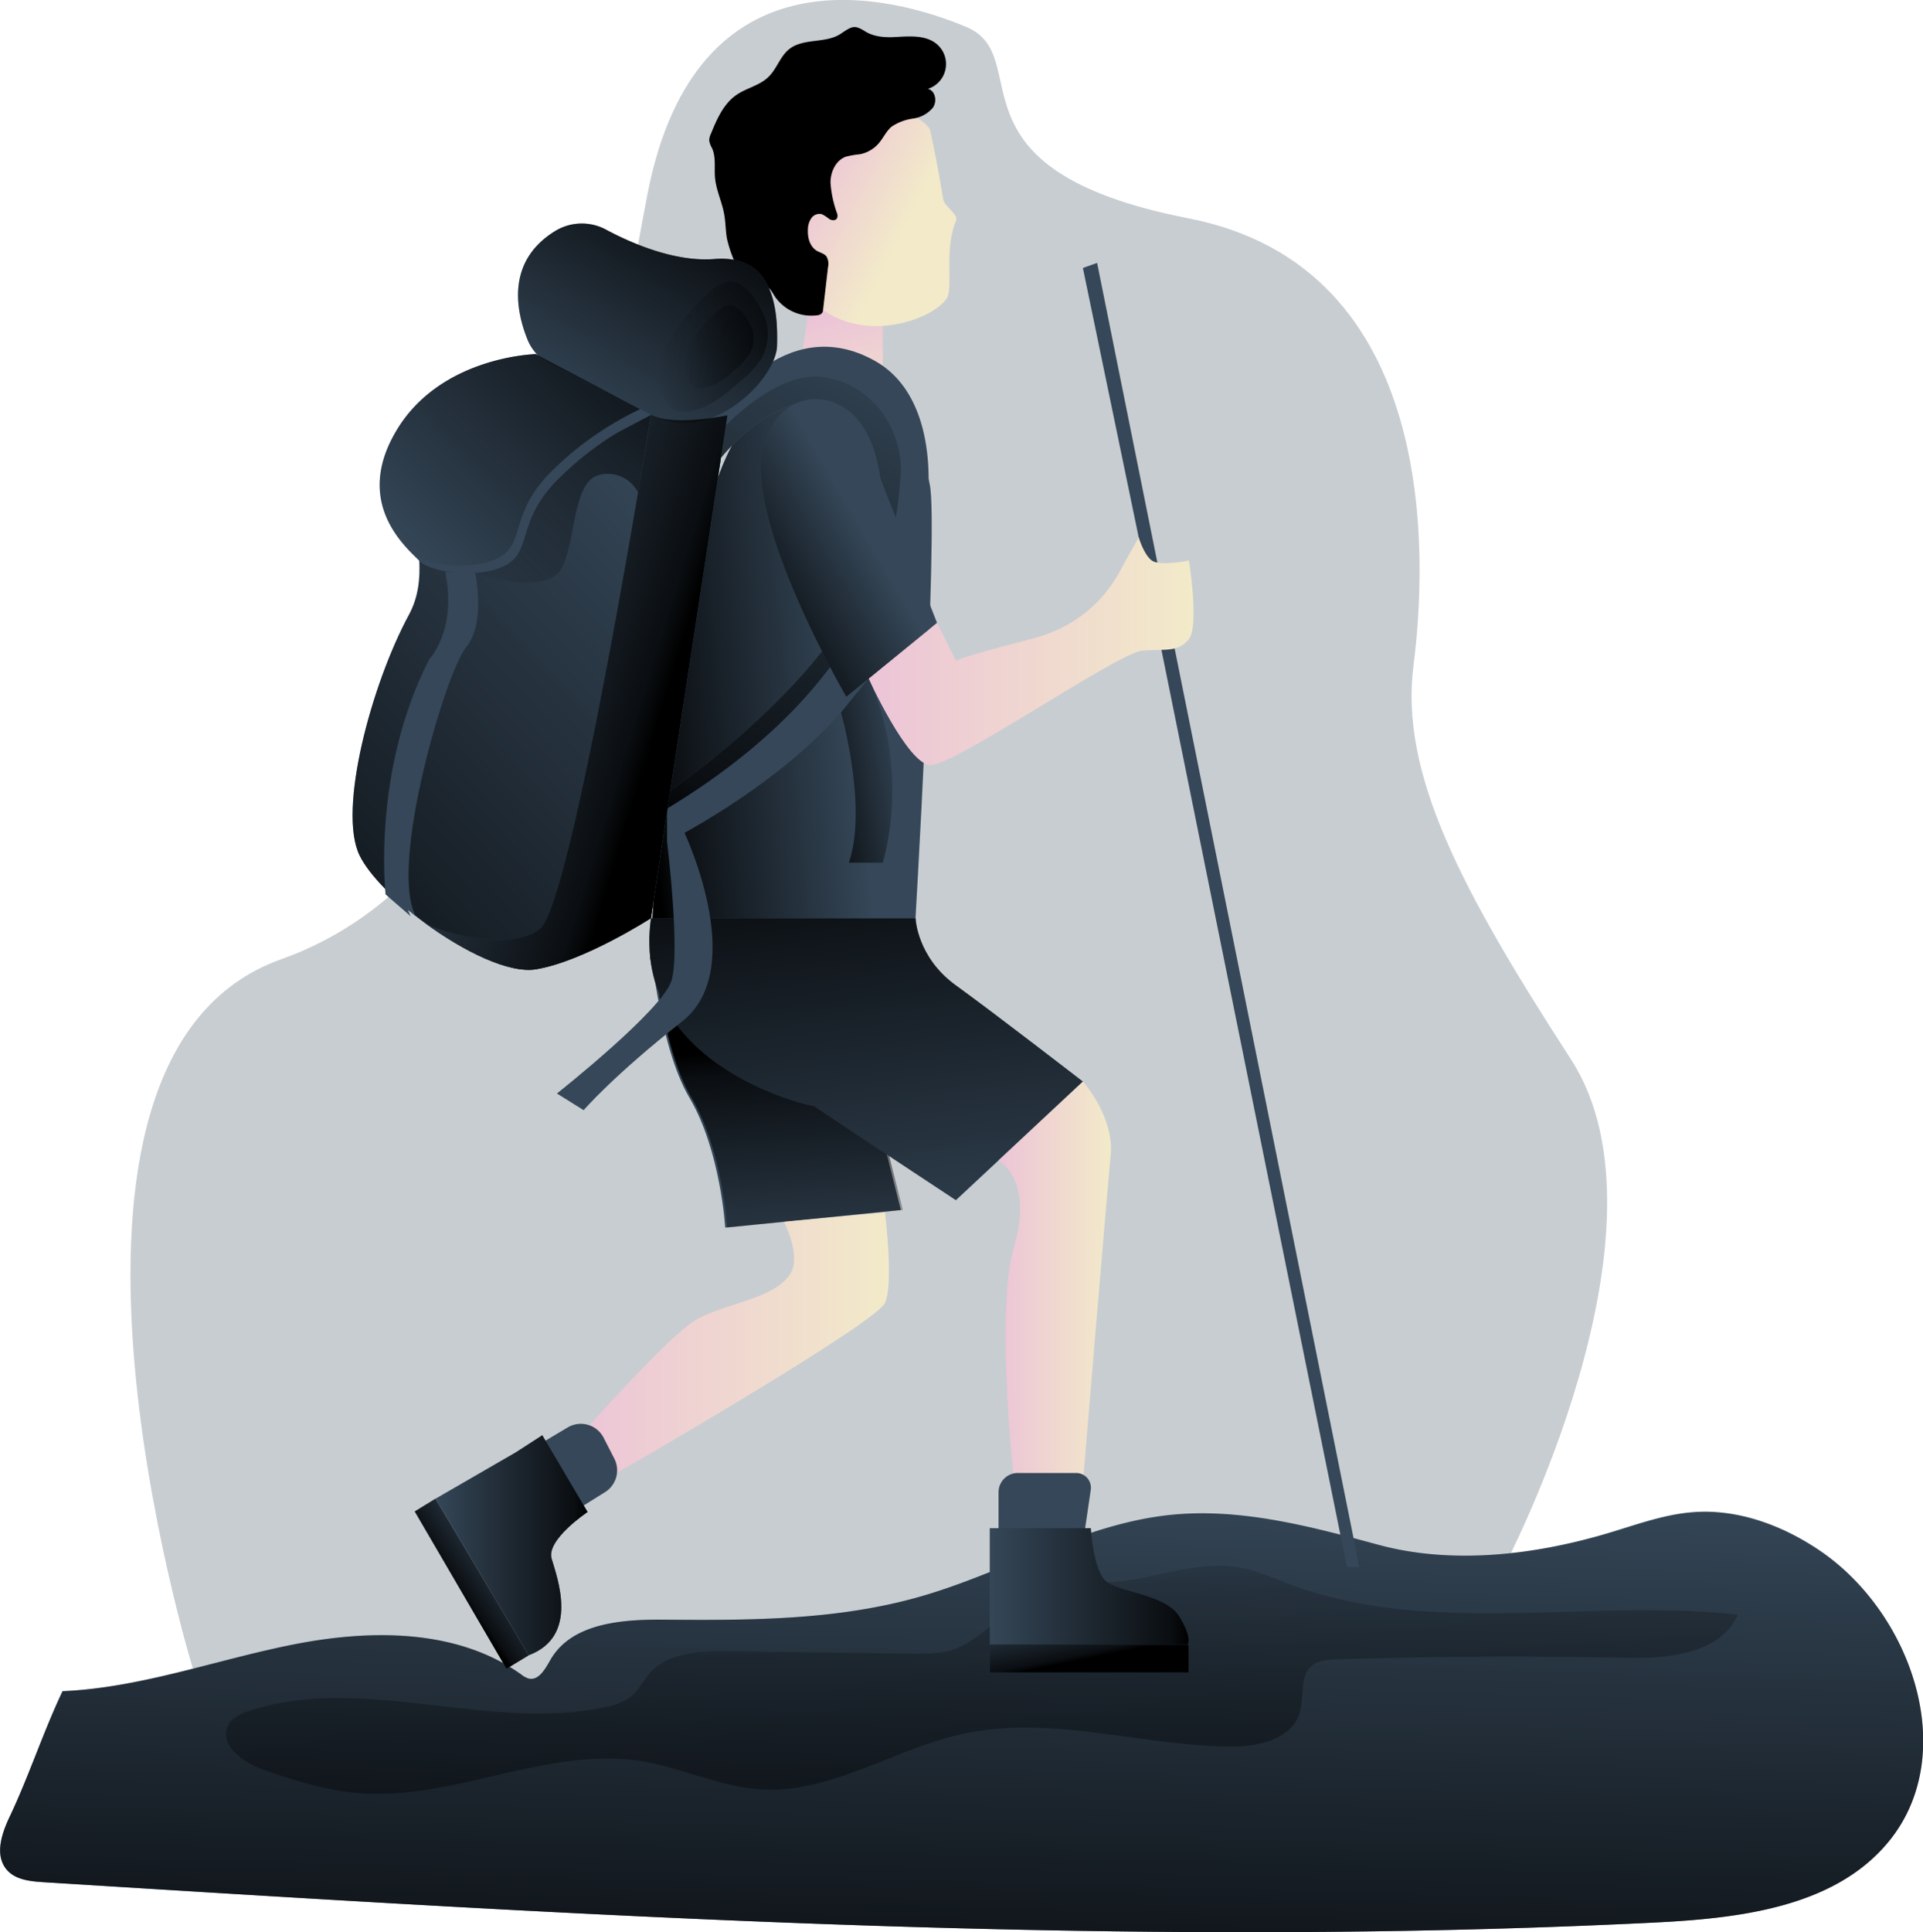 <svg id="Layer_1" data-name="Layer 1" xmlns="http://www.w3.org/2000/svg" xmlns:xlink="http://www.w3.org/1999/xlink" viewBox="0 0 392.15 393.92"><defs><linearGradient id="linear-gradient" x1="225.31" y1="327.19" x2="221.93" y2="447.14" gradientUnits="userSpaceOnUse"><stop offset="0" stop-opacity="0"/><stop offset="0.91" stop-opacity="0.8"/><stop offset="1"/></linearGradient><linearGradient id="linear-gradient-2" x1="226.05" y1="323.47" x2="231.3" y2="476.64" xlink:href="#linear-gradient"/><linearGradient id="linear-gradient-3" x1="189.41" y1="292.53" x2="185.47" y2="241.01" xlink:href="#linear-gradient"/><linearGradient id="linear-gradient-4" x1="196.93" y1="91.59" x2="204.54" y2="118.06" gradientUnits="userSpaceOnUse"><stop offset="0" stop-color="#ecc4d7"/><stop offset="0.42" stop-color="#efd4d1"/><stop offset="1" stop-color="#f2eac9"/></linearGradient><linearGradient id="linear-gradient-5" x1="191.04" y1="63.99" x2="211.5" y2="74.5" xlink:href="#linear-gradient-4"/><linearGradient id="linear-gradient-6" x1="200.28" y1="161.31" x2="157.76" y2="165.53" xlink:href="#linear-gradient"/><linearGradient id="linear-gradient-7" x1="204.5" y1="160.11" x2="270.77" y2="160.11" xlink:href="#linear-gradient-4"/><linearGradient id="linear-gradient-8" x1="171.59" y1="131.41" x2="62.72" y2="232.77" xlink:href="#linear-gradient"/><linearGradient id="linear-gradient-9" x1="124.62" y1="145.87" x2="171.25" y2="99.75" xlink:href="#linear-gradient"/><linearGradient id="linear-gradient-10" x1="210.35" y1="93.02" x2="157.7" y2="192.69" xlink:href="#linear-gradient"/><linearGradient id="linear-gradient-11" x1="108" y1="138.18" x2="159.99" y2="86.75" xlink:href="#linear-gradient"/><linearGradient id="linear-gradient-12" x1="112.4" y1="155.72" x2="162.71" y2="171.12" xlink:href="#linear-gradient"/><linearGradient id="linear-gradient-13" x1="211.08" y1="291.83" x2="199.53" y2="198.35" xlink:href="#linear-gradient"/><linearGradient id="linear-gradient-14" x1="230.97" y1="288.72" x2="253.92" y2="288.72" xlink:href="#linear-gradient-4"/><linearGradient id="linear-gradient-15" x1="144.84" y1="302.06" x2="208.65" y2="302.06" xlink:href="#linear-gradient-4"/><linearGradient id="linear-gradient-16" x1="229.21" y1="350.74" x2="269.77" y2="350.74" xlink:href="#linear-gradient"/><linearGradient id="linear-gradient-17" x1="116.18" y1="342.35" x2="147.19" y2="342.35" xlink:href="#linear-gradient"/><linearGradient id="linear-gradient-18" x1="219.49" y1="325.34" x2="222.12" y2="338.1" xlink:href="#linear-gradient"/><linearGradient id="linear-gradient-19" x1="104.59" y1="316.93" x2="93.32" y2="324.81" xlink:href="#linear-gradient"/><linearGradient id="linear-gradient-20" x1="212.78" y1="183.14" x2="192.88" y2="186.89" xlink:href="#linear-gradient"/><linearGradient id="linear-gradient-21" x1="202.95" y1="134.68" x2="178.74" y2="148.76" xlink:href="#linear-gradient"/><linearGradient id="linear-gradient-22" x1="145.33" y1="114.09" x2="172.92" y2="69.89" xlink:href="#linear-gradient"/><linearGradient id="linear-gradient-23" x1="161.29" y1="97.99" x2="183.93" y2="97.99" xlink:href="#linear-gradient"/><linearGradient id="linear-gradient-24" x1="166.65" y1="97.99" x2="181.04" y2="97.99" xlink:href="#linear-gradient"/></defs><title>68. Hiking</title><path d="M334.2,346.53s36-68.55,13.52-103.26S312.81,185,315.62,163s5.29-81.16-45.85-91.16S239,38.94,224.4,32.8s-55-17.39-65,34.14-18.37,135.9-74.69,155.94-18,144.64-18,144.64S289.72,416.36,334.2,346.53Z" transform="translate(-27.37 -27.32)" fill="#354758" opacity="0.27"/><path d="M40.12,372.1c16.05-.69,31.39-6.42,47.14-9.53s33.35-3.2,46.42,6.14a4.38,4.38,0,0,0,1.48.81c2.09.5,3.43-2,4.51-3.9,4.33-7.41,14.54-8.18,23.12-8.1,17.54.15,35.35.13,52.22-4.7,17.22-4.93,33.12-14.78,50.94-16.65,14.3-1.5,28.58,2.31,42.46,6.07,14.9,4.05,31.46,2.15,46.28-2.18,5.93-1.73,11.8-4,18-4.46,9-.68,18,2.63,25.49,7.64,19.05,12.7,28.88,41.44,14.54,59.28-11,13.66-30.59,15.89-48.09,16.76-109.43,5.42-219-1.41-328.4-8.24-2.71-.17-5.74-.48-7.5-2.56-2.52-3-1-7.45.71-11C33.35,389.18,36.17,380.44,40.12,372.1Z" transform="translate(-27.37 -27.32)" fill="#354758"/><path d="M40.12,372.1c16.05-.69,31.39-6.42,47.14-9.53s33.35-3.2,46.42,6.14a4.38,4.38,0,0,0,1.48.81c2.09.5,3.43-2,4.51-3.9,4.33-7.41,14.54-8.18,23.12-8.1,17.54.15,35.35.13,52.22-4.7,17.22-4.93,33.12-14.78,50.94-16.65,14.3-1.5,28.58,2.31,42.46,6.07,14.9,4.05,31.46,2.15,46.28-2.18,5.93-1.73,11.8-4,18-4.46,9-.68,18,2.63,25.49,7.64,19.05,12.7,28.88,41.44,14.54,59.28-11,13.66-30.59,15.89-48.09,16.76-109.43,5.42-219-1.41-328.4-8.24-2.71-.17-5.74-.48-7.5-2.56-2.52-3-1-7.45.71-11C33.35,389.18,36.17,380.44,40.12,372.1Z" transform="translate(-27.37 -27.32)" fill="url(#linear-gradient)"/><path d="M280.63,347c3.4.66,6.59,2.11,9.83,3.33,28.72,10.73,60.82,2.84,91.3,6.17-3.58,8.05-14.42,9-23.22,8.8q-29.3-.6-58.59.31c-1.77.05-3.69.17-5.05,1.3-2.59,2.18-1.5,6.37-2.5,9.61-1.69,5.53-8.8,7-14.58,6.88-18.17-.33-36.46-6.45-54.21-2.57-13.94,3.05-26.74,12.14-41,11.29-8.37-.49-16.16-4.43-24.44-5.75-19.06-3.05-38,7.92-57.21,6.53-6.87-.49-13.53-2.55-20-4.85-4.09-1.45-9.06-5.11-7.06-9,.86-1.64,2.73-2.44,4.49-3,23.08-7.42,48.52,4.3,72.25-.67a12,12,0,0,0,5.79-2.49c1.31-1.21,2.08-2.87,3.22-4.23,3.76-4.49,10.44-4.78,16.29-4.7l37.28.49c3,0,6.12.07,9-1,3.07-1.14,5.54-3.42,8.17-5.37,7.15-5.29,15.17-7.62,23.91-8.24S271.89,345.25,280.63,347Z" transform="translate(-27.37 -27.32)" fill="url(#linear-gradient-2)"/><path d="M159.81,218s1.73,22.25,8.13,33.06,7.32,26.53,7.32,26.53L211.08,274l-8.5-33.47Z" transform="translate(-27.37 -27.32)" fill="#354758"/><path d="M160.22,218s1.72,22.25,8.13,33.06,7.32,26.53,7.32,26.53L211.49,274,203,240.48Z" transform="translate(-27.37 -27.32)" fill="url(#linear-gradient-3)"/><path d="M192.64,88.18,190.39,103s6.33,7,17,0V93.75S197.61,82.55,192.64,88.18Z" transform="translate(-27.37 -27.32)" fill="url(#linear-gradient-4)"/><polygon points="232.22 109.6 220.83 54.63 223.73 53.6 277.21 319.47 274.67 319.47 232.22 109.6" fill="#354758"/><path d="M217,53.61s1.5,6.8,2.73,14.42c.2,1.28,3.14,3.06,2.62,4.26-2.53,5.82-.52,13.81-1.92,15.89-3.15,4.69-18.87,9.86-27.77,0S182.58,52.69,198,50.54,215.85,52.23,217,53.61Z" transform="translate(-27.37 -27.32)" fill="url(#linear-gradient-5)"/><path d="M210.26,34.85c2.79-.15,5.88-.37,8.06,1.39a5.32,5.32,0,0,1-1.73,9.2c1.53.34,1.94,2.56,1,3.86a6.41,6.41,0,0,1-4,2.19,10.43,10.43,0,0,0-4.38,1.64c-1.12.92-1.71,2.33-2.66,3.43a6.8,6.8,0,0,1-3.84,2.21,18.2,18.2,0,0,0-2.86.5c-2,.73-3.09,3-3.12,5.2a22.56,22.56,0,0,0,1.32,6.29,1.39,1.39,0,0,1,0,1.08c-.3.51-1.07.44-1.57.13A8,8,0,0,0,195,71a2,2,0,0,0-2.17.79,4.15,4.15,0,0,0-.71,2.33c-.09,1.65.41,3.51,1.84,4.34.66.38,1.48.54,1.94,1.13a3,3,0,0,1,.32,2.23l-1,8.64a1.52,1.52,0,0,1-.15.6,1.42,1.42,0,0,1-1.08.54,9,9,0,0,1-8.8-4.13c-.41-.67-.8-1.45-1.54-1.72s-1.5.09-2.27,0c-1.53-.1-2.48-1.67-3.16-3a25.7,25.7,0,0,1-2.6-6.75c-.3-1.65-.27-3.35-.57-5-.45-2.53-1.64-4.9-1.87-7.46-.18-2,.24-4.2-.63-6.05A4.72,4.72,0,0,1,172,56a3.17,3.17,0,0,1,.34-1.4c1.22-3,2.57-6.1,5.2-7.92,2.05-1.42,4.7-1.91,6.49-3.63s2.41-4.24,4.3-5.73c2.92-2.3,7.49-1.07,10.56-3.16,2.32-1.58,2.78-1.79,5-.39C205.75,34.9,208.14,35,210.26,34.85Z" transform="translate(-27.37 -27.32)"/><path d="M179.5,113.82s7.45-10.6,10.89-10.8,13.46.9,17,0,7.79,14.52,9.59,23.11-3.18,93.11-3.18,93.11L160,222.88S163.72,132,179.5,113.82Z" transform="translate(-27.37 -27.32)" fill="#354758"/><path d="M179.5,113.82s7.45-10.6,10.89-10.8,13.46.9,17,0,7.79,14.52,9.59,23.11-3.18,93.11-3.18,93.11L160,222.88S163.72,132,179.5,113.82Z" transform="translate(-27.37 -27.32)" fill="url(#linear-gradient-6)"/><path d="M204.5,165.66s7.82,17.21,12.48,17.64,38.42-23,43.37-23.34,7.32.37,9.47-2.36,0-16,0-16-5.92,1.2-7.56,0-2.67-4.72-2.67-4.72-1.13,1.93-2.66,4.72-5.76,12.56-19.3,16S222.3,162,222.3,162l-3.85-7.72Z" transform="translate(-27.37 -27.32)" fill="url(#linear-gradient-7)"/><path d="M140.55,74.44a10.42,10.42,0,0,1,10.39-.31c5.07,2.72,14,6.64,22.13,6,12.3-1,12.94,10.65,12.76,17.67s-14.09,20.63-25.71,14.12c-8-4.45-15.94-8.23-20.19-10.18a9.71,9.71,0,0,1-5-5.19C132.7,91,130.39,80.7,140.55,74.44Z" transform="translate(-27.37 -27.32)" fill="#354758"/><path d="M175.7,112l-1.3,8.56v0l-14.28,93.94s-13.5,8.71-23.32,10.4c-5.54,1-14.89-3.62-22.81-9.44l0,0c-6.08-4.48-11.31-9.7-13.28-13.71-4.54-9.22,2.42-35,10.06-49.11s-8.8-32.46,7.67-43.85,21.53-7.06,21.53-7.06Z" transform="translate(-27.37 -27.32)" fill="#354758"/><path d="M175.7,112l-1.3,8.56v0l-14.28,93.94s-13.5,8.71-23.32,10.4c-5.54,1-14.89-3.62-22.81-9.44l0,0c-6.08-4.48-11.31-9.7-13.28-13.71-4.54-9.22,2.42-35,10.06-49.11s-8.8-32.46,7.67-43.85,21.53-7.06,21.53-7.06Z" transform="translate(-27.37 -27.32)" fill="url(#linear-gradient-8)"/><path d="M124.27,144.12s15.1,5.23,17.91-1.49,2.11-17.41,7.6-18.54a6.93,6.93,0,0,1,7.71,3.66l2.63-15.84L125.85,130Z" transform="translate(-27.37 -27.32)" fill="url(#linear-gradient-9)"/><path d="M198.88,172.57C184.89,188.45,163.4,199,163.4,199v-10s45.48-30.23,44-59.12-21.11-23.56-33-9.22l-.54-5-.38-3.56s13.59-21.82,32.41-11.15S216.91,152.11,198.88,172.57Z" transform="translate(-27.37 -27.32)" fill="#354758"/><path d="M211,124.7c-.81,8.42-1.63,39.63-47.6,67.47v-3.24s45.48-30.23,44-59.12-21.11-23.56-33-9.22l-.54-5c3.88-4.08,13-12.56,21.4-11.4C206.2,105.76,211.83,116.2,211,124.7Z" transform="translate(-27.37 -27.32)" fill="#354758"/><path d="M211,124.7c-.81,8.42-1.63,39.63-47.6,67.47v-3.24s45.48-30.23,44-59.12-21.11-23.56-33-9.22l-.54-5c3.88-4.08,13-12.56,21.4-11.4C206.2,105.76,211.83,116.2,211,124.7Z" transform="translate(-27.37 -27.32)" fill="url(#linear-gradient-10)"/><path d="M160.12,111.91a64.2,64.2,0,0,0-19.33,13.51c-8.9,9.2-4.14,15.42-12.24,17.93-6.19,1.93-14.21.1-15.71-1.71-.44-.52-1.77-1.65-3.22-3.38-3.59-4.24-8-12-1.51-23,9-15.34,28.54-15.75,28.54-15.75l21.25,11.2Z" transform="translate(-27.37 -27.32)" fill="#354758"/><path d="M157.9,110.74a65,65,0,0,0-18.52,13.13c-8.9,9.21-4.14,15.42-12.24,17.94-6.19,1.93-14.21.1-15.71-1.71-.29-.35-1-1-1.81-1.84-3.59-4.24-8-12-1.51-23,9-15.34,28.54-15.75,28.54-15.75Z" transform="translate(-27.37 -27.32)" fill="url(#linear-gradient-11)"/><path d="M175.7,112l-1.3,8.56v0l-14.28,93.94s-13.5,8.71-23.32,10.4c-5.54,1-14.89-3.62-22.81-9.44,1.89,1.44,16.82,6.26,23.47,1.2s22.66-104.8,22.66-104.8C164.65,114.3,175.7,112,175.7,112Z" transform="translate(-27.37 -27.32)" fill="#354758"/><path d="M175.7,112l-1.3,8.56v0l-14.28,93.94s-13.5,8.71-23.32,10.4c-5.54,1-14.89-3.62-22.81-9.44,1.89,1.44,16.82,6.26,23.47,1.2s22.66-104.8,22.66-104.8C164.65,114.3,175.7,112,175.7,112Z" transform="translate(-27.37 -27.32)" fill="url(#linear-gradient-12)"/><path d="M124.27,144.12s2.25,10.24-1.84,15.15-15.83,44.44-10.27,54.85L107,209.67s-2.86-25.1,8.94-48c0,0,5.69-5.89,3.23-17.76Z" transform="translate(-27.37 -27.32)" fill="#354758"/><path d="M123.23,144.12s2.26,10.24-1.84,15.15-15.82,44.44-10.26,54.85L106,209.67s-2.86-25.1,8.94-48c0,0,5.69-5.89,3.22-17.76Z" transform="translate(-27.37 -27.32)" fill="#354758"/><path d="M160.12,214.55h53.95s.29,7.93,8.23,13.66,25.9,19.61,25.9,19.61L222.3,272s-29.5-19.46-28.86-19.16S155.85,245.35,160.12,214.55Z" transform="translate(-27.37 -27.32)" fill="#354758"/><path d="M160.12,214.55h53.95s.29,7.93,8.23,13.66,25.9,19.61,25.9,19.61L222.3,272s-29.5-19.46-28.86-19.16S155.85,245.35,160.12,214.55Z" transform="translate(-27.37 -27.32)" fill="url(#linear-gradient-13)"/><path d="M248.2,247.82s6.43,7.09,5.66,15.06-5.66,66.74-5.66,66.74h-14s-4-34.82,0-48.32S231,263.89,231,263.89Z" transform="translate(-27.37 -27.32)" fill="url(#linear-gradient-14)"/><path d="M234.89,327.62H246.8a3,3,0,0,1,3,3.44L248.2,342,231,340.52v-9A3.92,3.92,0,0,1,234.89,327.62Z" transform="translate(-27.37 -27.32)" fill="#354758"/><path d="M229.21,338.88h20.6s.47,8.18,2.93,10.64,12.27,2.66,15.13,7.36,1.64,5.72,1.64,5.72h-40.3Z" transform="translate(-27.37 -27.32)" fill="#354758"/><rect x="201.84" y="335.28" width="40.56" height="5.69" fill="#354758"/><path d="M207.83,274.51s1.84,14.46,0,18.45S160,323.64,160,323.64l-10.44,6-4.69-8.74s18.19-20.56,24-24.24,16.74-4.37,19.81-9.92c2-3.69-1.43-10.33-1.43-10.33Z" transform="translate(-27.37 -27.32)" fill="url(#linear-gradient-15)"/><path d="M138,321.39l5.14-3.06a5.22,5.22,0,0,1,7.32,2.1l2.19,4.27a5.24,5.24,0,0,1-1.88,6.81l-5,3.12Z" transform="translate(-27.37 -27.32)" fill="#354758"/><path d="M132.54,323.42l5.42-3.5,9.23,15.65s-8.44,5.64-7.33,9.5,5.71,15.81-4.66,19.7l-19-31.92Z" transform="translate(-27.37 -27.32)" fill="#354758"/><path d="M229.21,338.88h20.6s.47,8.18,2.93,10.64,12.27,2.66,15.13,7.36,1.64,5.72,1.64,5.72h-40.3Z" transform="translate(-27.37 -27.32)" fill="url(#linear-gradient-16)"/><path d="M132.54,323.42l5.42-3.5,9.23,15.65s-8.44,5.64-7.33,9.5,5.71,15.81-4.66,19.7l-19-31.92Z" transform="translate(-27.37 -27.32)" fill="url(#linear-gradient-17)"/><polygon points="88.81 305.53 84.58 308.14 103.29 340.2 107.83 337.46 88.81 305.53" fill="#354758"/><rect x="201.84" y="335.28" width="40.56" height="5.69" fill="url(#linear-gradient-18)"/><polygon points="88.81 305.53 84.58 308.14 103.29 340.2 107.83 337.46 88.81 305.53" fill="url(#linear-gradient-19)"/><path d="M166.46,196s14,28.58,0,39.58-20.07,18.07-20.07,18.07l-5.45-3.4s21.52-17,23.36-23-.9-28.33-.9-28.33Z" transform="translate(-27.37 -27.32)" fill="#354758"/><path d="M198.88,172.57s5.49,19.28,1.6,30.63h6.91s5.89-18.62-2.89-37.54Z" transform="translate(-27.37 -27.32)" fill="#354758"/><path d="M198.88,172.57s5.49,19.28,1.6,30.63h6.91s5.89-18.62-2.89-37.54Z" transform="translate(-27.37 -27.32)" fill="url(#linear-gradient-20)"/><path d="M203.05,115a9.94,9.94,0,0,0-17.56-1.86,25.59,25.59,0,0,0-1.87,3.45c-6.31,13.8,16.34,52.77,16.34,52.77l18.49-15.06Z" transform="translate(-27.37 -27.32)" fill="#354758"/><path d="M203.05,115a9.94,9.94,0,0,0-17.56-1.86,25.59,25.59,0,0,0-1.87,3.45c-6.31,13.8,16.34,52.77,16.34,52.77l18.49-15.06Z" transform="translate(-27.37 -27.32)" fill="url(#linear-gradient-21)"/><path d="M140.55,74.44a10.42,10.42,0,0,1,10.39-.31c5.07,2.72,14,6.64,22.13,6,12.3-1,12.94,10.65,12.76,17.67s-14.09,20.63-25.71,14.12c-8-4.45-15.94-8.23-20.19-10.18a9.71,9.71,0,0,1-5-5.19C132.7,91,130.39,80.7,140.55,74.44Z" transform="translate(-27.37 -27.32)" fill="url(#linear-gradient-22)"/><path d="M175.79,84.74A7.93,7.93,0,0,0,171.9,87,40.7,40.7,0,0,0,162.72,99a10.43,10.43,0,0,0-1.41,5.35,10.92,10.92,0,0,0,2.35,5.25,4.29,4.29,0,0,0,1.2,1.27,3.56,3.56,0,0,0,2,.38c4.39-.17,8.07-3.2,11.37-6.1a20,20,0,0,0,4.55-5,10.28,10.28,0,0,0-.2-9.78C181.33,88.08,178.82,84.29,175.79,84.74Z" transform="translate(-27.37 -27.32)" opacity="0.45" fill="url(#linear-gradient-23)"/><path d="M175.87,89.58A4.86,4.86,0,0,0,173.4,91a25.58,25.58,0,0,0-5.84,7.66,6.62,6.62,0,0,0-.89,3.39,6.92,6.92,0,0,0,1.49,3.34,2.68,2.68,0,0,0,.76.81,2.34,2.34,0,0,0,1.28.24c2.79-.11,5.13-2,7.22-3.88a12.43,12.43,0,0,0,2.89-3.21,6.54,6.54,0,0,0-.12-6.21C179.39,91.7,177.79,89.29,175.87,89.58Z" transform="translate(-27.37 -27.32)" opacity="0.45" fill="url(#linear-gradient-24)"/></svg>